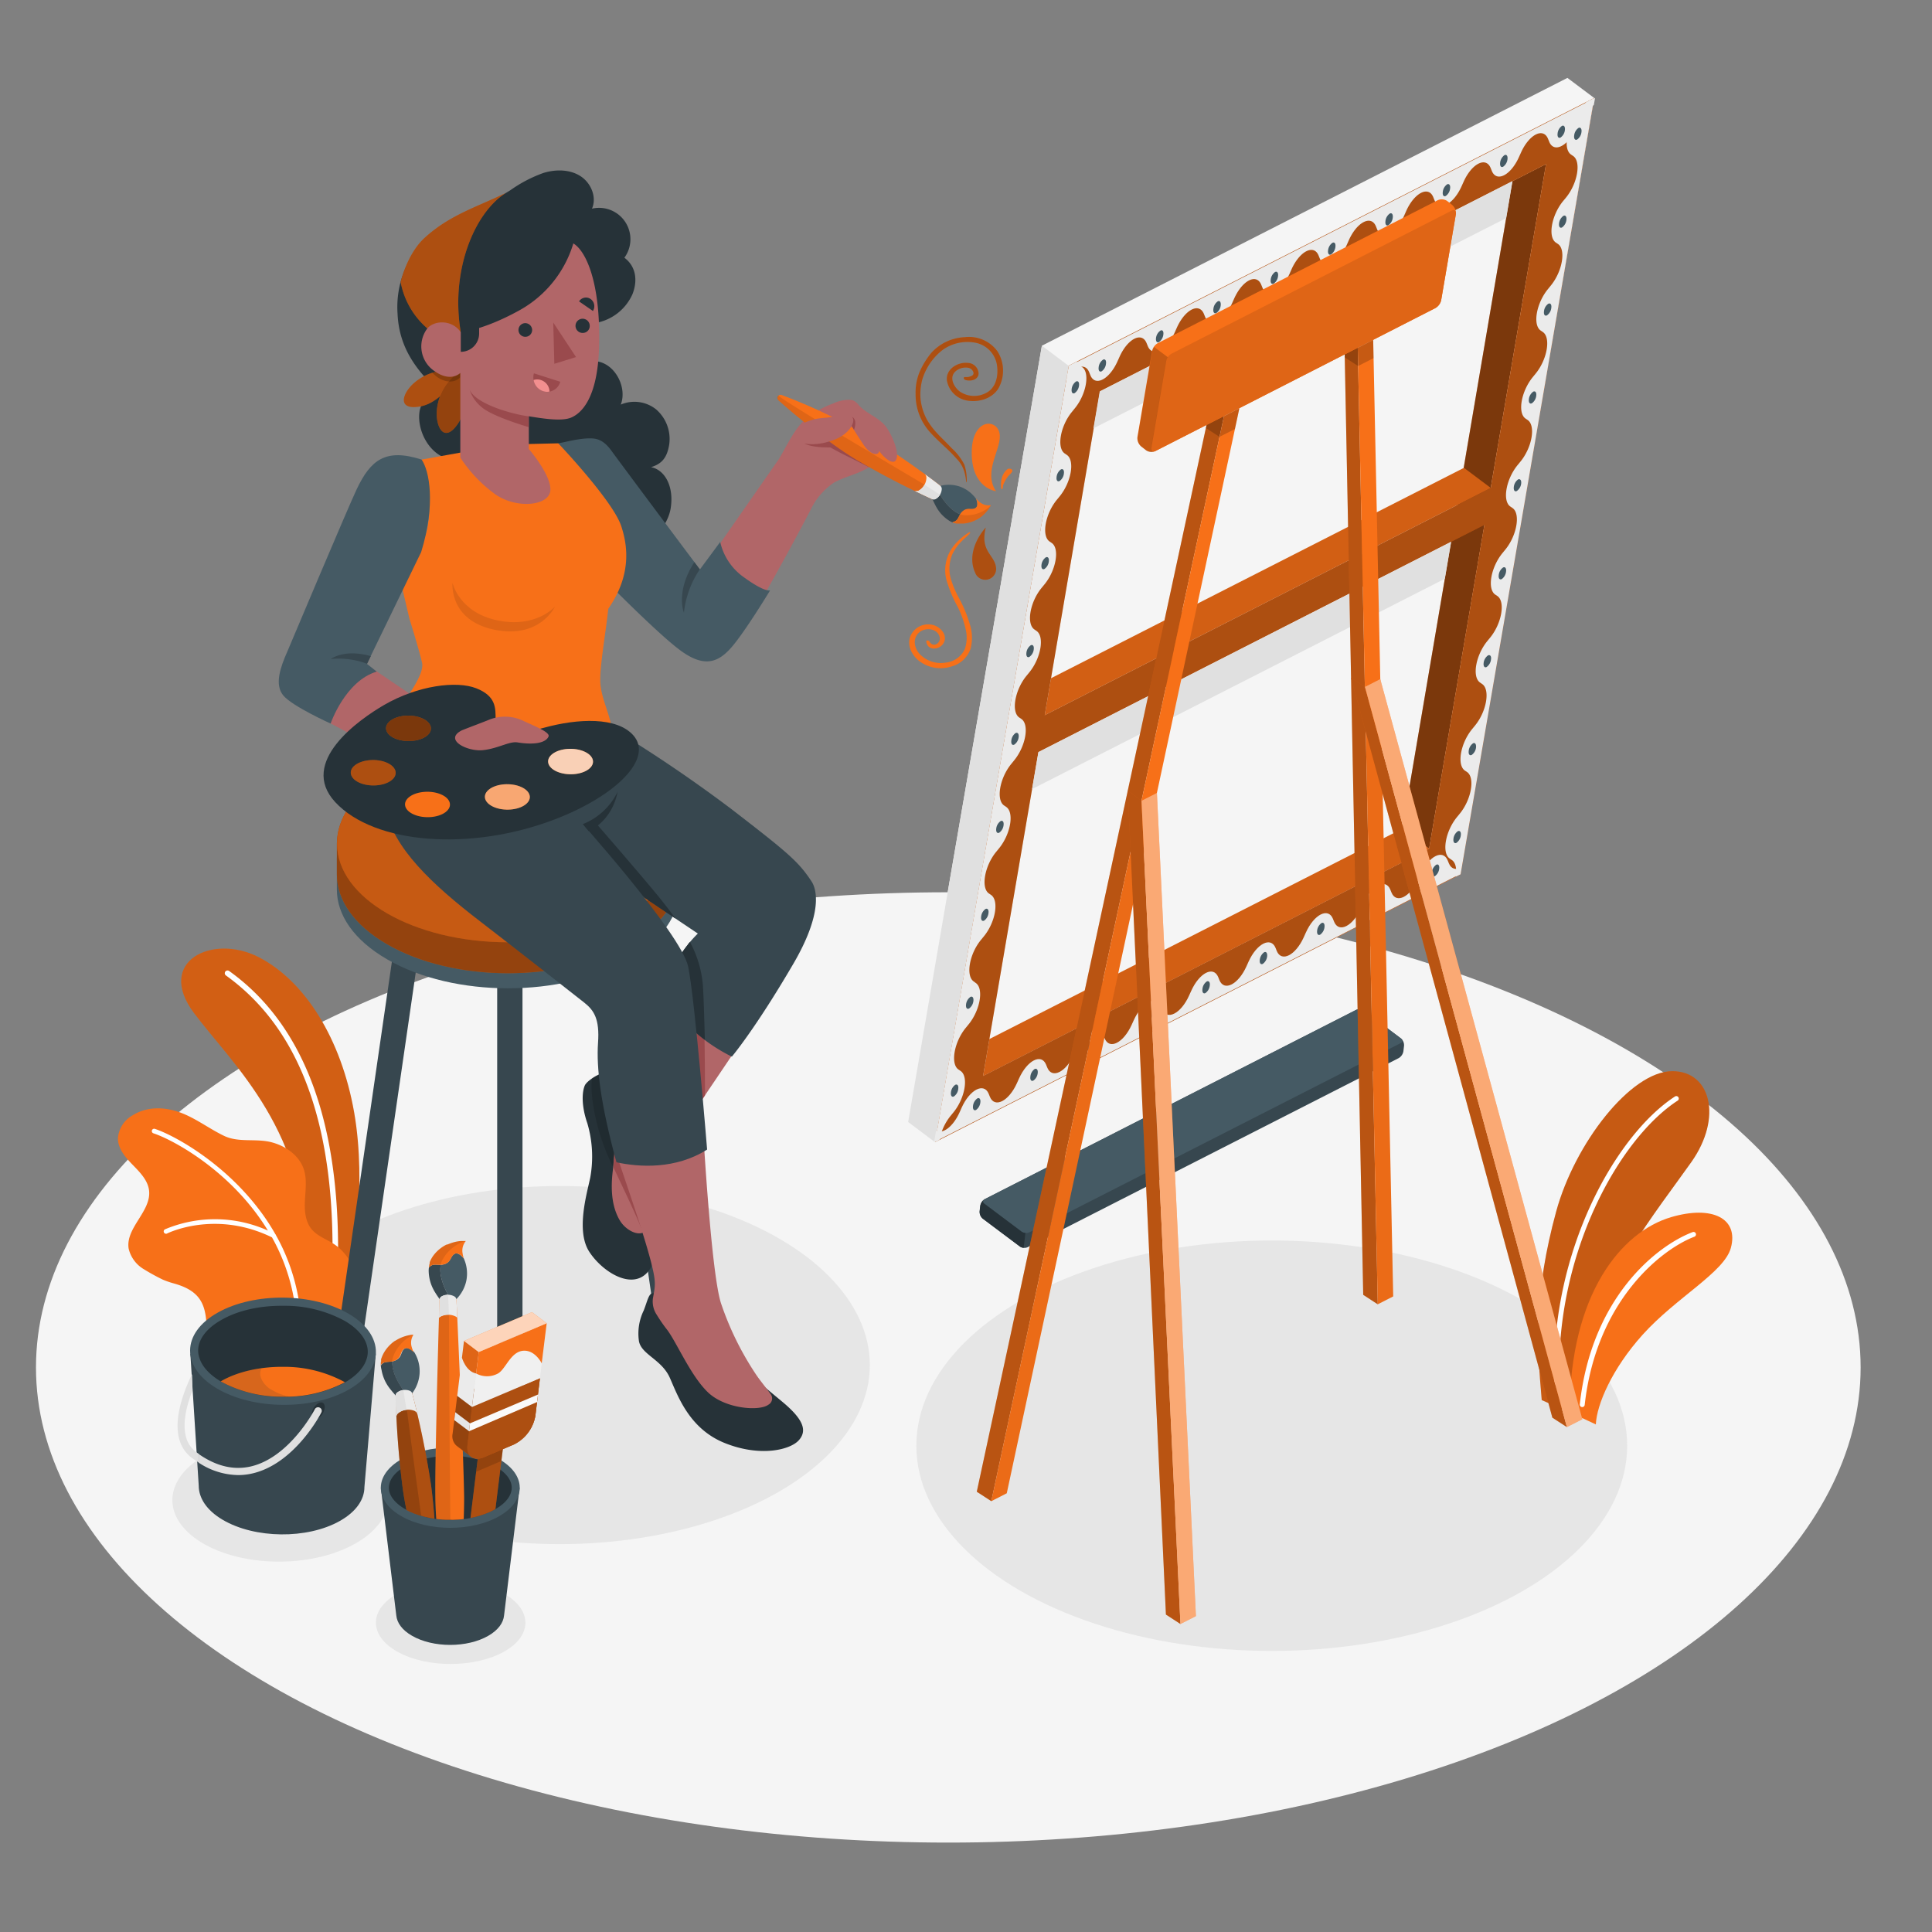 <svg xmlns="http://www.w3.org/2000/svg" xmlns:xlink="http://www.w3.org/1999/xlink" viewBox="0 0 500 500"><rect x="0" y="0" width="500" height="500" fill="#808080" stroke="none"/><defs><clipPath id="freepik--clip-path--inject-5"><path d="M116,393.32c-3.88.05-8.79-1.25-11.17-2.76-2.61-1.48-4.22-3.45-4.22-5.54,0-1.65-8.19-43.52-8.19-43.52l23.16-26.21,32,24.5s-4.45,29.78-5.55,40.4c-.2,2-9.58,4.58-9.58,4.83,0,3.36-3.38,5.16-5.77,6.31A24.81,24.81,0,0,1,116,393.32Z" style="fill:none"></path></clipPath></defs><g id="freepik--Floor--inject-5"><ellipse id="freepik--floor--inject-5" cx="245.42" cy="353.89" rx="236.11" ry="122.97" style="fill:#f5f5f5"></ellipse></g><g id="freepik--Shadows--inject-5"><ellipse id="freepik--Shadow--inject-5" cx="329.13" cy="374.15" rx="91.98" ry="53.11" style="fill:#e6e6e6"></ellipse><ellipse id="freepik--shadow--inject-5" cx="144.84" cy="353.28" rx="80.27" ry="46.34" style="fill:#e6e6e6"></ellipse><path id="freepik--shadow--inject-5" d="M130.31,412.38c7.55,4.18,7.55,11,0,15.14s-19.8,4.18-27.36,0-7.55-11,0-15.14S122.75,408.19,130.31,412.38Z" style="fill:#e6e6e6"></path><path id="freepik--shadow--inject-5" d="M92.15,376.42c11,6.18,11.08,16.39.24,22.8s-28.5,6.6-39.48.42-11.08-16.38-.24-22.79S81.18,370.24,92.15,376.42Z" style="fill:#e6e6e6"></path></g><g id="freepik--Plants--inject-5"><g id="freepik--plants--inject-5"><path d="M399,362.34c-1.28-14.41-2-27.74,3.74-48.81,4.84-17.68,19.3-36.24,30-36.31,10-.07,13.1,12,5,23.49s-26,33.79-26.07,48.84l-2.51,17.3Z" style="fill:#F77018"></path><path d="M399,362.34c-1.28-14.41-2-27.74,3.74-48.81,4.84-17.68,19.3-36.24,30-36.31,10-.07,13.1,12,5,23.49s-26,33.79-26.07,48.84l-2.51,17.3Z" style="opacity:0.2"></path><path d="M403.09,358.35a.64.64,0,0,0,.45-.62c-1-33.69,15.62-63.09,30.61-72.87a.64.64,0,1,0-.7-1.07c-15.23,9.94-32.2,39.82-31.19,74a.63.63,0,0,0,.66.62A.51.51,0,0,0,403.09,358.35Z" style="fill:#fff"></path><path d="M413,368.64c.22-5.11,4.18-14.39,12.07-23.17,8.73-9.71,21.17-16.19,22.88-22.53,2.06-7.62-4.81-11.08-15.48-7.94-12.82,3.78-26.15,19.8-26.26,50.46Z" style="fill:#F77018"></path><path d="M409.68,364.12a.65.65,0,0,0,.44-.54c3-27,19.87-40.28,28.39-43.52a.64.64,0,0,0,.37-.82.63.63,0,0,0-.83-.37c-9.42,3.58-26.17,17-29.2,44.57a.64.64,0,0,0,.56.71A.59.59,0,0,0,409.68,364.12Z" style="fill:#fff"></path></g><g id="freepik--plants--inject-5"><path d="M91.12,328.29S95,307,91.66,287.93s-12.73-34.07-24.72-40.22-26.74,1.08-16.75,14.44,30.22,31.18,28.85,65Z" style="fill:#F77018"></path><path d="M91.12,328.29S95,307,91.66,287.93s-12.73-34.07-24.72-40.22-26.74,1.08-16.75,14.44,30.22,31.18,28.85,65Z" style="opacity:0.15"></path><path d="M86.62,325.83l.14,0a.73.73,0,0,0,.73-.71c.39-41.46-12.64-62.7-28.19-73.83a.71.71,0,1,0-.83,1.16c15.33,11,28,31.79,27.58,72.66A.72.72,0,0,0,86.62,325.83Z" style="fill:#fff"></path><path d="M30.52,294.61c0,2.69,1.95,4.93,3.83,6.86s3.93,4,4.23,6.65c.6,5.38-6.12,9.63-5.29,15a8.41,8.41,0,0,0,3.92,5.34,54,54,0,0,0,4.95,2.72,22.56,22.56,0,0,0,2.54.89c2.52.69,5.13,1.71,6.77,3.87,2.57,3.41,1.73,8.18,2.35,12.41.74,5.06,3.39,8.25,9.89,11.27l24.71-9.89c6.54-7.19,6.52-22.49-2.28-27.95-1.87-1.16-4.06-1.94-5.47-3.63-1.71-2.05-1.9-4.95-1.75-7.61s.54-5.41-.3-7.94c-1.17-3.52-4.56-5.94-8.14-6.93-4.18-1.16-8.62.15-12.51-1.72s-7.4-4.63-11.48-6.09-8.61-1.51-12.26.84A7.41,7.41,0,0,0,30.52,294.61Z" style="fill:#F77018"></path><path d="M71.41,319.65a.63.63,0,0,0-.16-.27C61.94,303,45.69,294,40.08,292.15a.6.6,0,0,0-.37,1.15c5.31,1.75,20.41,10,29.62,25.17a33.35,33.35,0,0,0-26.64-.32.61.61,0,0,0,.19,1.14.57.57,0,0,0,.36-.06c.12-.06,12.42-6.19,27.15,1a50.56,50.56,0,0,1,5.94,31.86.6.6,0,0,0,.48.66h0a.6.6,0,0,0,.68-.52A51.67,51.67,0,0,0,71.41,319.65Z" style="fill:#fff"></path></g></g><g id="freepik--Easel--inject-5"><g id="freepik--Canvas--inject-5"><path d="M253.72,312.06l-.16,1.39a2.31,2.31,0,0,0,.77,1.91L264,322.6a2,2,0,0,0,2,.15l96-48.92a2.55,2.55,0,0,0,1.2-1.77l.16-1.38a2.32,2.32,0,0,0-.77-1.92l-9.64-7.24a2,2,0,0,0-2-.15l-96,48.92A2.55,2.55,0,0,0,253.72,312.06Z" style="fill:#37474f"></path><path d="M254.78,311.52l9.64,7.24a2.06,2.06,0,0,0,2,.15l96-48.92a.67.67,0,0,0,.15-1.23l-9.64-7.24a2,2,0,0,0-2-.15l-96,48.92A.67.67,0,0,0,254.78,311.52Z" style="fill:#455a64"></path><path d="M265.37,319.09l-.44,3.84a1.87,1.87,0,0,1-1-.33l-9.63-7.23a2.32,2.32,0,0,1-.78-1.92l.16-1.39a2.58,2.58,0,0,1,1-1.63.64.64,0,0,0,.07,1.09l9.64,7.24A2,2,0,0,0,265.37,319.09Z" style="fill:#263238"></path><path d="M405.65,20.16l-136,69.3L235,290.38l6.93,5.19,136-69.3L412.58,25.36Z" style="fill:#f5f5f5"></path><polygon points="400.11 42.45 391.42 46.88 362.92 214.47 369.85 219.66 400.11 42.45" style="fill:#F77018"></polygon><polygon points="400.11 42.45 391.42 46.88 362.92 214.47 369.85 219.66 400.11 42.45" style="opacity:0.5"></polygon><polygon points="256.05 268.91 362.92 214.47 369.85 219.66 254.42 278.48 256.05 268.91" style="fill:#F77018"></polygon><polygon points="256.05 268.91 362.92 214.47 369.85 219.66 254.42 278.48 256.05 268.91" style="opacity:0.15"></polygon><polygon points="272 175.53 378.87 121.08 385.8 126.28 270.37 185.09 272 175.53" style="fill:#F77018"></polygon><polygon points="272 175.53 378.87 121.08 385.8 126.28 270.37 185.09 272 175.53" style="opacity:0.15"></polygon><path d="M276.55,94.66,242,295.57l136-69.3L412.58,25.36Zm123.56-52.2L385.8,126.28,270.37,185.09l14.31-83.82Zm-145.69,236,14.32-83.83,115.42-58.81-14.31,83.82Z" style="fill:#F77018"></path><path d="M276.55,94.66,242,295.57l136-69.3L412.58,25.36Zm123.56-52.2L385.8,126.28,270.37,185.09l14.31-83.82Zm-145.69,236,14.32-83.83,115.42-58.81-14.31,83.82Z" style="opacity:0.3"></path><polygon points="269.63 89.46 276.55 94.66 241.96 295.57 235.03 290.38 269.63 89.46" style="fill:#e0e0e0"></polygon><path d="M276,97.9c2.1-3.16,4.86-4.09,5.88-1.56l.31.77c1.21,3,4.88,1.14,7-3.56l.54-1.2c2.11-4.7,5.77-6.57,7-3.56l.31.76c1.21,3,4.88,1.14,7-3.56l.53-1.19c2.11-4.7,5.77-6.57,7-3.56l.31.76c1.21,3,4.88,1.14,7-3.56l.53-1.19c2.11-4.7,5.78-6.57,7-3.56l.31.76c1.21,3,4.88,1.14,7-3.56l.53-1.2c2.11-4.7,5.78-6.56,7-3.56l.31.77c1.21,3,4.88,1.14,7-3.56l.53-1.2c2.11-4.7,5.78-6.56,7-3.56l.31.77c1.22,3,4.88,1.14,7-3.56l.53-1.2c2.11-4.7,5.78-6.57,7-3.56l.31.77c1.22,3,4.88,1.14,7-3.56l.54-1.2c2.1-4.7,5.77-6.57,7-3.56l.31.76c1.22,3,4.88,1.15,7-3.56l.54-1.19c2.11-4.7,5.77-6.57,7-3.56l.31.76c1.22,3,4.88,1.14,7-3.56l.54-1.19a9.37,9.37,0,0,1,4-4.75l.32-1.83-136,69.3Z" style="fill:#ebebeb"></path><path d="M378,226.27l9.89-57.42L412.58,25.36l-2.08,1.06a12.89,12.89,0,0,1-1.29,1.92l-.76.94c-3,3.66-4,9.29-1.85,10.73l.54.37c2.11,1.44,1.14,7.07-1.85,10.74l-.77.93c-3,3.67-4,9.3-1.85,10.74l.54.36c2.11,1.45,1.14,7.08-1.85,10.74l-.76.94c-3,3.66-4,9.29-1.85,10.73l.54.37c2.11,1.44,1.14,7.07-1.85,10.74l-.76.93c-3,3.67-4,9.3-1.85,10.74l.53.36c2.12,1.45,1.15,7.07-1.85,10.74l-.76.93c-3,3.67-4,9.3-1.85,10.74l.54.37c2.11,1.44,1.14,7.07-1.85,10.74l-.76.93c-3,3.67-4,9.29-1.85,10.74l.54.36c2.11,1.44,1.14,7.07-1.85,10.74l-.76.93c-3,3.67-4,9.3-1.85,10.74l.53.37c2.11,1.44,1.15,7.07-1.85,10.74l-.76.93c-3,3.66-4,9.29-1.85,10.74l.54.36c2.11,1.44,1.14,7.07-1.85,10.74l-.76.93c-3,3.67-4,9.3-1.85,10.74l.54.37c1,.69,1.31,2.36,1,4.3Z" style="fill:#ebebeb"></path><path d="M243.15,295a14,14,0,0,1,2.83-6.18l.76-.93c3-3.67,4-9.29,1.85-10.74l-.54-.36c-2.11-1.44-1.14-7.07,1.85-10.74l.76-.93c3-3.67,4-9.3,1.85-10.74L252,254c-2.11-1.44-1.14-7.07,1.85-10.73l.77-.94c3-3.66,4-9.29,1.84-10.74l-.53-.36c-2.11-1.44-1.14-7.07,1.85-10.74l.76-.93c3-3.67,4-9.3,1.85-10.74l-.54-.37c-2.11-1.44-1.14-7.07,1.85-10.73l.76-.94c3-3.66,4-9.29,1.85-10.73l-.54-.37c-2.11-1.44-1.14-7.07,1.85-10.74l.76-.93c3-3.67,4-9.3,1.85-10.74l-.53-.37c-2.12-1.44-1.15-7.07,1.84-10.73l.77-.94c3-3.66,4-9.29,1.85-10.73l-.54-.37c-2.11-1.44-1.14-7.07,1.85-10.74l.76-.93c3-3.67,4-9.3,1.85-10.74l-.54-.37c-2.11-1.44-1.14-7.07,1.85-10.73l.76-.94c3-3.66,4-9.29,1.85-10.73l-.54-.37a2.33,2.33,0,0,1-.76-1l-2.11,1.08L242,295.57Z" style="fill:#ebebeb"></path><path d="M378.28,224.44c-1.39.78-2.68.54-3.31-1l-.31-.76c-1.22-3-4.88-1.14-7,3.56l-.54,1.2c-2.1,4.7-5.77,6.56-7,3.56l-.31-.77c-1.22-3-4.88-1.14-7,3.56l-.54,1.2c-2.11,4.7-5.77,6.56-7,3.56l-.31-.77c-1.22-3-4.88-1.14-7,3.56l-.54,1.2c-2.11,4.7-5.77,6.57-7,3.56l-.3-.77c-1.22-3-4.88-1.14-7,3.56l-.54,1.2c-2.11,4.7-5.77,6.57-7,3.56l-.3-.76c-1.22-3-4.88-1.15-7,3.56l-.54,1.19c-2.11,4.7-5.77,6.57-7,3.56l-.31-.76c-1.21-3-4.87-1.14-7,3.56l-.54,1.19c-2.11,4.7-5.77,6.57-7,3.56l-.31-.76c-1.21-3-4.87-1.14-7,3.56l-.54,1.19c-2.11,4.71-5.77,6.57-7,3.56l-.31-.76c-1.21-3-4.88-1.14-7,3.56l-.54,1.2c-2.11,4.7-5.77,6.56-7,3.56l-.31-.77c-1.21-3-4.88-1.14-7,3.56l-.53,1.2c-1.72,3.83-4.48,5.78-6.09,4.73l-.52,3,136-69.3.28-1.64Z" style="fill:#ebebeb"></path><path d="M372.47,224.76a2.74,2.74,0,0,1-1.13,2c-.52.27-.87-.17-.78-1a2.74,2.74,0,0,1,1.12-1.95C372.21,223.51,372.56,224,372.47,224.76Z" style="fill:#455a64"></path><path d="M357.62,232.32a2.7,2.7,0,0,1-1.12,2c-.53.27-.88-.17-.78-1a2.73,2.73,0,0,1,1.12-2C357.37,231.07,357.72,231.51,357.62,232.32Z" style="fill:#455a64"></path><path d="M342.78,239.89a2.74,2.74,0,0,1-1.12,2c-.53.27-.88-.17-.79-1a2.74,2.74,0,0,1,1.13-2C342.52,238.63,342.87,239.07,342.78,239.89Z" style="fill:#455a64"></path><path d="M327.94,247.45a2.76,2.76,0,0,1-1.13,2c-.52.26-.87-.18-.78-1a2.79,2.79,0,0,1,1.12-2C327.68,246.19,328,246.64,327.94,247.45Z" style="fill:#455a64"></path><path d="M313.09,255a2.72,2.72,0,0,1-1.12,2c-.53.27-.88-.18-.78-1a2.72,2.72,0,0,1,1.12-2C312.84,253.76,313.19,254.2,313.09,255Z" style="fill:#455a64"></path><path d="M298.25,262.57a2.76,2.76,0,0,1-1.12,2c-.53.27-.88-.17-.79-1a2.72,2.72,0,0,1,1.13-2C298,261.32,298.34,261.76,298.25,262.57Z" style="fill:#455a64"></path><path d="M283.41,270.14a2.74,2.74,0,0,1-1.13,1.95c-.52.27-.87-.17-.78-1a2.76,2.76,0,0,1,1.12-2C283.15,268.88,283.5,269.32,283.41,270.14Z" style="fill:#455a64"></path><path d="M268.56,277.7a2.71,2.71,0,0,1-1.12,1.95c-.53.27-.88-.17-.78-1a2.7,2.7,0,0,1,1.12-2C268.31,276.44,268.66,276.88,268.56,277.7Z" style="fill:#455a64"></path><path d="M253.72,285.26a2.79,2.79,0,0,1-1.12,2c-.53.26-.88-.18-.79-1a2.76,2.76,0,0,1,1.13-2C253.46,284,253.81,284.45,253.72,285.26Z" style="fill:#455a64"></path><path d="M405,33.59a2.75,2.75,0,0,1-1.12,2c-.53.26-.88-.18-.78-1a2.72,2.72,0,0,1,1.12-2C404.73,32.33,405.08,32.78,405,33.59Z" style="fill:#455a64"></path><path d="M390.14,41.15a2.76,2.76,0,0,1-1.13,2c-.52.27-.87-.18-.78-1a2.76,2.76,0,0,1,1.13-2C389.88,39.9,390.23,40.34,390.14,41.15Z" style="fill:#455a64"></path><path d="M375.29,48.71a2.7,2.7,0,0,1-1.12,2c-.53.27-.88-.17-.78-1a2.71,2.71,0,0,1,1.12-2C375,47.46,375.39,47.9,375.29,48.71Z" style="fill:#455a64"></path><path d="M360.45,56.27a2.73,2.73,0,0,1-1.12,2c-.53.27-.88-.17-.78-1a2.7,2.7,0,0,1,1.12-2C360.19,55,360.54,55.46,360.45,56.27Z" style="fill:#455a64"></path><path d="M345.61,63.84a2.72,2.72,0,0,1-1.13,2c-.52.27-.87-.17-.78-1a2.74,2.74,0,0,1,1.13-2C345.35,62.58,345.7,63,345.61,63.84Z" style="fill:#455a64"></path><path d="M330.76,71.4a2.72,2.72,0,0,1-1.12,2c-.53.26-.88-.18-.78-1a2.75,2.75,0,0,1,1.12-2C330.51,70.14,330.86,70.59,330.76,71.4Z" style="fill:#455a64"></path><path d="M315.92,79a2.75,2.75,0,0,1-1.12,2c-.53.27-.88-.18-.78-1a2.72,2.72,0,0,1,1.12-2C315.66,77.71,316,78.15,315.92,79Z" style="fill:#455a64"></path><path d="M301.08,86.52a2.74,2.74,0,0,1-1.13,2c-.52.27-.87-.17-.78-1a2.72,2.72,0,0,1,1.13-1.95C300.82,85.27,301.17,85.71,301.08,86.52Z" style="fill:#455a64"></path><path d="M286.23,94.09a2.7,2.7,0,0,1-1.12,2c-.53.27-.88-.17-.78-1a2.73,2.73,0,0,1,1.12-2C286,92.83,286.33,93.27,286.23,94.09Z" style="fill:#455a64"></path><path d="M279.25,99.74a2.76,2.76,0,0,1-1.13,2c-.52.26-.87-.18-.78-1a2.76,2.76,0,0,1,1.13-2C279,98.48,279.34,98.92,279.25,99.74Z" style="fill:#455a64"></path><path d="M275.34,122.49a2.72,2.72,0,0,1-1.12,2c-.53.27-.88-.18-.78-1a2.75,2.75,0,0,1,1.12-2C275.09,121.23,275.44,121.68,275.34,122.49Z" style="fill:#455a64"></path><path d="M271.44,145.24a2.75,2.75,0,0,1-1.12,2c-.53.27-.88-.17-.79-1a2.76,2.76,0,0,1,1.13-2C271.18,144,271.53,144.43,271.44,145.24Z" style="fill:#455a64"></path><path d="M267.54,168a2.74,2.74,0,0,1-1.13,2c-.52.27-.87-.17-.78-1a2.74,2.74,0,0,1,1.12-2C267.28,166.74,267.63,167.18,267.54,168Z" style="fill:#455a64"></path><path d="M263.63,190.75a2.71,2.71,0,0,1-1.12,1.95c-.53.27-.88-.17-.78-1a2.7,2.7,0,0,1,1.12-2C263.38,189.49,263.73,189.93,263.63,190.75Z" style="fill:#455a64"></path><path d="M259.73,213.5a2.76,2.76,0,0,1-1.13,2c-.52.26-.87-.18-.78-1a2.76,2.76,0,0,1,1.13-2C259.47,212.24,259.82,212.68,259.73,213.5Z" style="fill:#455a64"></path><path d="M255.82,236.25a2.72,2.72,0,0,1-1.12,2c-.53.27-.88-.18-.78-1a2.75,2.75,0,0,1,1.12-2C255.57,235,255.92,235.44,255.82,236.25Z" style="fill:#455a64"></path><path d="M251.92,259a2.79,2.79,0,0,1-1.12,2c-.53.27-.88-.17-.79-1a2.76,2.76,0,0,1,1.13-2C251.66,257.75,252,258.19,251.92,259Z" style="fill:#455a64"></path><path d="M248,281.75a2.7,2.7,0,0,1-1.12,2c-.52.27-.87-.17-.78-1a2.71,2.71,0,0,1,1.12-2C247.76,280.5,248.11,280.94,248,281.75Z" style="fill:#455a64"></path><path d="M409.29,34.11a2.75,2.75,0,0,1-1.12,2c-.53.26-.88-.18-.78-1a2.72,2.72,0,0,1,1.12-2C409,32.85,409.39,33.3,409.29,34.11Z" style="fill:#455a64"></path><path d="M405.39,56.86a2.76,2.76,0,0,1-1.13,2c-.52.27-.87-.18-.78-1a2.76,2.76,0,0,1,1.13-2C405.13,55.61,405.48,56.05,405.39,56.86Z" style="fill:#455a64"></path><path d="M401.48,79.61a2.7,2.7,0,0,1-1.12,2c-.53.27-.88-.17-.78-1a2.71,2.71,0,0,1,1.12-2C401.23,78.36,401.58,78.8,401.48,79.61Z" style="fill:#455a64"></path><path d="M397.58,102.36a2.73,2.73,0,0,1-1.12,2c-.53.27-.88-.17-.79-1a2.74,2.74,0,0,1,1.13-2C397.32,101.11,397.67,101.55,397.58,102.36Z" style="fill:#455a64"></path><path d="M393.68,125.12a2.72,2.72,0,0,1-1.13,1.95c-.52.27-.87-.17-.78-1a2.76,2.76,0,0,1,1.12-2C393.42,123.86,393.77,124.3,393.68,125.12Z" style="fill:#455a64"></path><path d="M389.77,147.87a2.75,2.75,0,0,1-1.12,2c-.53.26-.88-.18-.78-1a2.72,2.72,0,0,1,1.12-2C389.52,146.61,389.87,147.06,389.77,147.87Z" style="fill:#455a64"></path><path d="M385.87,170.62a2.76,2.76,0,0,1-1.13,2c-.52.27-.87-.18-.78-1a2.76,2.76,0,0,1,1.13-2C385.61,169.37,386,169.81,385.87,170.62Z" style="fill:#455a64"></path><path d="M382,193.37a2.7,2.7,0,0,1-1.12,2c-.53.27-.88-.17-.78-1a2.71,2.71,0,0,1,1.12-2C381.71,192.12,382.06,192.56,382,193.37Z" style="fill:#455a64"></path><path d="M378.06,216.12a2.76,2.76,0,0,1-1.12,2c-.53.27-.88-.17-.79-1a2.74,2.74,0,0,1,1.13-2C377.8,214.87,378.15,215.31,378.06,216.12Z" style="fill:#455a64"></path><polygon points="375.55 140.23 268.74 194.65 267.1 204.21 373.92 149.78 375.55 140.23" style="fill:#e0e0e0"></polygon><polygon points="391.42 46.88 284.61 101.31 282.98 110.86 389.8 56.44 391.42 46.88" style="fill:#e0e0e0"></polygon><polygon points="313.3 105.1 252.79 386.06 256.55 388.5 316.76 107.7 313.3 105.1" style="fill:#F77018"></polygon><polygon points="313.3 105.1 252.79 386.06 256.55 388.5 316.76 107.7 313.3 105.1" style="opacity:0.25"></polygon><polygon points="315.61 113.05 312.07 110.78 312.24 110 316.76 107.7 315.61 113.05" style="opacity:0.2"></polygon><polygon points="256.55 388.5 260.55 386.46 320.75 105.66 316.76 107.7 256.55 388.5" style="fill:#F77018"></polygon><polygon points="256.55 388.5 260.55 386.46 299.41 205.21 295.42 207.24 256.55 388.5" style="opacity:0.05"></polygon><polygon points="347.92 87.4 352.8 335.1 356.56 337.55 351.39 90 347.92 87.4" style="fill:#F77018"></polygon><polygon points="347.92 87.4 352.8 335.1 356.56 337.55 351.39 90 347.92 87.4" style="opacity:0.25"></polygon><polygon points="351.48 94.72 348.02 92.5 348.01 91.72 351.39 90 351.48 94.72" style="opacity:0.2"></polygon><polygon points="356.56 337.55 360.56 335.51 355.38 87.96 351.39 90 356.56 337.55" style="fill:#F77018"></polygon><polygon points="356.56 337.55 360.56 335.51 357.21 175.75 353.25 177.77 356.56 337.55" style="opacity:0.05"></polygon><polygon points="291.87 204.58 301.74 417.85 305.5 420.29 295.42 207.24 291.87 204.58" style="fill:#F77018"></polygon><polygon points="291.87 204.58 301.74 417.85 305.5 420.29 295.42 207.24 291.87 204.58" style="opacity:0.25"></polygon><polygon points="305.5 420.29 309.5 418.25 299.41 205.21 295.42 207.24 305.5 420.29" style="fill:#F77018"></polygon><polygon points="305.5 420.29 309.5 418.25 299.41 205.21 295.42 207.24 305.5 420.29" style="fill:#fff;opacity:0.4"></polygon><polygon points="349.65 175.43 401.75 366.89 405.51 369.33 353.25 177.77 349.65 175.43" style="fill:#F77018"></polygon><polygon points="349.65 175.43 401.75 366.89 405.51 369.33 353.25 177.77 349.65 175.43" style="opacity:0.25"></polygon><polygon points="405.51 369.33 409.51 367.3 357.21 175.75 353.25 177.77 405.51 369.33" style="fill:#F77018"></polygon><polygon points="405.51 369.33 409.51 367.3 357.21 175.75 353.25 177.77 405.51 369.33" style="fill:#fff;opacity:0.4"></polygon><path d="M296.63,116.55l-1.28-1a2.85,2.85,0,0,1-1-2.37l3.78-22.18a3.09,3.09,0,0,1,1.48-2.18l72.46-37a2.55,2.55,0,0,1,2.44.18l1.27,1a2.85,2.85,0,0,1,1,2.37L373,77.53a3.16,3.16,0,0,1-1.49,2.18l-72.46,37A2.53,2.53,0,0,1,296.63,116.55Z" style="fill:#F77018"></path><path d="M297.93,115.89l3.78-22.18a3.09,3.09,0,0,1,1.49-2.18l72.46-37c.72-.37,1.22,0,1.13.85L373,77.53a3.16,3.16,0,0,1-1.49,2.18l-72.46,37C298.34,117.1,297.84,116.72,297.93,115.89Z" style="fill:#F77018"></path><path d="M297.93,115.89l3.78-22.18a3.09,3.09,0,0,1,1.49-2.18l72.46-37c.72-.37,1.22,0,1.13.85L373,77.53a3.16,3.16,0,0,1-1.49,2.18l-72.46,37C298.34,117.1,297.84,116.72,297.93,115.89Z" style="opacity:0.1"></path><polygon points="355.38 87.96 351.39 90 351.48 94.72 355.48 92.68 355.38 87.96" style="opacity:0.2"></polygon><polygon points="315.61 113.05 319.6 111.02 320.75 105.66 316.76 107.7 315.61 113.05" style="opacity:0.2"></polygon><path d="M302.22,92.44l-3.54-2.65a2.93,2.93,0,0,0-.5,1.26l-3.78,22.18a2.81,2.81,0,0,0,1,2.36l1.28,1a2.52,2.52,0,0,0,2.15.3c-.57.14-.93-.24-.85-1l3.78-22.18A3,3,0,0,1,302.22,92.44Z" style="opacity:0.2"></path></g></g><g id="freepik--Chair--inject-5"><g id="freepik--chair--inject-5"><path d="M128.67,246.58V369.72a2,2,0,0,0,1.13,1.85,4.59,4.59,0,0,0,4.28,0,2.07,2.07,0,0,0,1.14-1.85V246.58Z" style="fill:#37474f"></path><path d="M103.26,236.2,86.68,350.52h0a2,2,0,0,0,1.12,2,4.59,4.59,0,0,0,4.28,0,2.15,2.15,0,0,0,1.13-1.72L109.84,236.2Z" style="fill:#37474f"></path><path d="M177.38,350.53l-16.47-113.6-.11-.73h-6.58l16.63,114.62a2.21,2.21,0,0,0,1.13,1.69,4.59,4.59,0,0,0,4.28,0A2,2,0,0,0,177.38,350.53Z" style="fill:#37474f"></path><path d="M100.18,204.15c17.28-10,45.3-10,62.58,0,8.64,5,13,11.52,13,18.06v8c0,6.54-4.31,13.08-13,18.06-17.28,10-45.3,10-62.58,0-8.64-5-13-11.52-13-18.06v-8C87.23,215.67,91.54,209.13,100.18,204.15Z" style="fill:#455a64"></path><path d="M100.18,200.25c17.28-10,45.3-10,62.58,0,8.64,5,13,11.52,13,18.06v8c0,6.54-4.31,13.08-13,18.06-17.28,10-45.3,10-62.58,0-8.64-5-13-11.52-13-18.06v-8C87.23,211.77,91.54,205.23,100.18,200.25Z" style="fill:#F77018"></path><g style="opacity:0.4"><path d="M100.18,200.25c17.28-10,45.3-10,62.58,0,8.64,5,13,11.52,13,18.06v8c0,6.54-4.31,13.08-13,18.06-17.28,10-45.3,10-62.58,0-8.64-5-13-11.52-13-18.06v-8C87.23,211.77,91.54,205.23,100.18,200.25Z"></path></g><ellipse cx="131.47" cy="218.31" rx="44.25" ry="25.55" style="fill:#F77018"></ellipse><g style="opacity:0.2"><ellipse cx="131.47" cy="218.31" rx="44.25" ry="25.55"></ellipse></g></g></g><g id="freepik--Character--inject-5"><g id="freepik--character--inject-5"><path d="M161.66,277.28c-5-1.22-9.75,2.36-10.3,3.61-.75,1.69-.94,5.25.65,9.84a30.48,30.48,0,0,1,.75,14c-.8,3.95-3.78,13.72-.29,19.17s12,10.77,15.91,4.25c1.28-2.13,0-10.13-.3-15.91-.64-11.51-.87-22.9-.87-22.9Z" style="fill:#263238"></path><path d="M153.25,279.07c-.63,3.71.66,12.86,4.82,21.71,4.08,8.68,10,20,10.72,26,.42-2.66-.17-7.67-.54-12.12,0-.09,0-.19,0-.29l-.06-.77c0-.11,0-.23,0-.35,0-.33-.05-.65-.07-1v-.06c-.2-3.6-.36-7.18-.49-10.41-.1-2.59-.18-4.94-.24-6.89,0-1,0-1.86-.07-2.61,0-.37,0-.72,0-1,0-1.25,0-2,0-2l-5.55-12.05c-.34-.08-.65-.13-1-.18A11.21,11.21,0,0,0,153.25,279.07Z" style="opacity:0.15"></path><path d="M159.1,286.14a110.58,110.58,0,0,1-.5,16.73c-.75,6.06.1,10.18,1.9,13.12,2,3.23,7.59,5.52,7.58-.8,0-4.4-.87-25.86-.87-25.86Z" style="fill:#b16668"></path><path d="M166.44,319c1-.44,1.64-1.58,1.64-3.78,0-1-.05-2.86-.12-5.15-.14-2.85-.27-5.65-.37-8.22s-.18-4.94-.24-6.89c0-1,0-1.86-.07-2.61,0-.37,0-.72,0-1,0-1.22,0-1.93,0-2h0l-8.11-3.19a112.38,112.38,0,0,1-.41,15.94C161.25,307.48,164.33,313.69,166.44,319Z" style="fill:#9a4a4d"></path><polygon points="190.98 270.83 176.6 292.14 163.84 276.25 175.23 250.63 190.98 270.83" style="fill:#b16668"></polygon><path d="M174.42,252.45l5.92,34.14,2.11-3.12c0-7.84-.12-17.64-.34-24l-6.88-8.83Z" style="fill:#9a4a4d"></path><path d="M189.09,209.24a369.67,369.67,0,0,0-30.78-20.83l-18.95,19.84,16.24,16.56,25,16.79a34.14,34.14,0,0,0-7,10,54.65,54.65,0,0,0-2.2,5.49,44.09,44.09,0,0,0,18,16.37s6-7.07,15.85-23.92c7.84-13.37,6.06-19.44,4.81-21.38C206.65,223,204.24,220.92,189.09,209.24Z" style="fill:#37474f"></path><path d="M181.89,254.77a28.51,28.51,0,0,0-3.34-11h0l-.48.58,0,.07-.47.6-.08.12c-.16.2-.31.41-.47.63l-.09.13-.48.69-.09.13-.5.76-.07.12c-.17.27-.35.55-.52.84a.56.56,0,0,0-.05.08l-.54.94v0c-.19.34-.38.69-.56,1.06l2.27,13.07a43.14,43.14,0,0,0,6,5.52C182.24,263.05,182.1,257.54,181.89,254.77Z" style="fill:#263238"></path><path d="M174.81,237.72c-1.3-1.82-2.67-3.57-4-5.24-5.17-6.33-16.54-19.4-16.54-19.4l-3.35.2,9.67,14.86Z" style="fill:#263238"></path><path d="M169.14,334.69c-1.22-.21-1.53,1.88-2.55,4.47a13.65,13.65,0,0,0-1.23,7.94c.65,3.48,5.9,4.73,8,9.49s5.05,13.18,14.19,16.86,16.92,1.81,19.18-.71,1.15-5.47-4.31-10c-5.8-4.81-7.43-6.22-7.43-6.22Z" style="fill:#263238"></path><path d="M181.66,287.36s2.21,41.56,4.94,49.94a77.81,77.81,0,0,0,9.18,18.6c.87,1.3,2.91,3.79,3.62,4.84a1.85,1.85,0,0,1-.56,2.81c-2.33,1.73-11.2,1.07-15.67-3.26s-8-12.8-10.52-16.15c-1-1.26-1.86-2.54-2.69-3.88a6.2,6.2,0,0,1-1-4.13c.43-2.53.7-3.47.35-5.74-1.22-7.93-10.39-32.63-11-35.77Z" style="fill:#b16668"></path><path d="M103,186.58c-3.11,9.33-5.18,12.49-3.22,22.66s12,19.62,24.43,29.17c10.28,7.9,24.1,18.81,27,21.07,2.53,2,4,4.24,3.56,10.41-.43,6.4.58,15.47,4.77,30.91,5.93,1.29,15.32,1.87,23.46-3.3,0,0-3.13-38.64-4.89-47.28s-29.47-39.42-29.47-39.42,6-13.16,9.72-22.39Z" style="fill:#37474f"></path><path d="M159.84,204.91a16.92,16.92,0,0,1-9,8.37l1.51,1.83S158.28,212.76,159.84,204.91Z" style="fill:#263238"></path><path d="M168.49,120.9c2.84-.87,4.15-2.49,4.7-5.84a10.14,10.14,0,0,0-3.41-9.13,9,9,0,0,0-9.13-1.22c1.87-4.76-2-11.65-7.5-11.23-5,.39-8.2.41-11.26.55,2.84-5.17,6.15-9.5,11.92-10.4a12.87,12.87,0,0,0,9.89-7.54c1.36-3.49.91-7.15-2.11-9.39A8.12,8.12,0,0,0,153.2,54c1.33-3-.28-6.74-3.06-8.47s-6.37-1.73-9.5-.77a35.21,35.21,0,0,0-8.53,4.45l-.15.09c-6.87,4.42-14.71,5.78-20.87,11.54a25.12,25.12,0,0,0-8.2,20.38c.38,8.72,4.84,14.27,9.3,18.75a13.75,13.75,0,0,0-3.54,6.12c-1,4.8,2.26,12,8.39,12.91-1.65,7.38-1.84,14.94,4.78,18.61a18.16,18.16,0,0,0,21-2.87,23.63,23.63,0,0,0,10.28,6.74c4,1.21,8.92,2,12.62.13s7.15-5.89,7.84-10C174.48,126,172.14,121.61,168.49,120.9Z" style="fill:#263238"></path><path d="M118.84,96.17c0,.45-4.22,7.91-10,9s-5-2.82-2.11-5.67A13.38,13.38,0,0,1,118.84,96.17Z" style="fill:#F77018"></path><path d="M118.84,96.17c0,.45-4.22,7.91-10,9s-5-2.82-2.11-5.67A13.38,13.38,0,0,1,118.84,96.17Z" style="opacity:0.3"></path><path d="M119.06,96.1c.3.33,2.79,8.52-.49,13.45s-5.5,1.66-5.55-2.4A13.4,13.4,0,0,1,119.06,96.1Z" style="fill:#F77018"></path><path d="M119.06,96.1c.3.33,2.79,8.52-.49,13.45s-5.5,1.66-5.55-2.4A13.4,13.4,0,0,1,119.06,96.1Z" style="opacity:0.4"></path><path d="M119.1,97.65V96.51l-.15-.34-.14.1a.93.93,0,0,0,0-.1,12.55,12.55,0,0,0-6.92.26C114,98.85,117.34,99.54,119.1,97.65Z" style="opacity:0.2"></path><path d="M131,49.88c-8.4,5.24-14.47,20.53-11.74,36.13s-8.64-1-8.64-1a20.85,20.85,0,0,1-6.93-12s1.61-7.26,6.19-11.45C116.43,55.57,123.53,53.54,131,49.88Z" style="fill:#F77018"></path><path d="M131,49.88c-8.4,5.24-14.47,20.53-11.74,36.13s-8.64-1-8.64-1a20.85,20.85,0,0,1-6.93-12s1.61-7.26,6.19-11.45C116.43,55.57,123.53,53.54,131,49.88Z" style="opacity:0.3"></path><path d="M216.4,105.65a12.65,12.65,0,0,0-5.85,1c-4.32,3-6.25,7.51-8.91,12.06L181.24,148s-19.86-23.53-24.13-28-6.12-4.57-12.63-5v.87l4.28,26s14.73,15.45,25.54,24.75C183,174.14,187,170,192,163.38c2.91-3.81,12.94-22.1,17.77-31.41a17.51,17.51,0,0,1,6.08-7.08c3.7-2,7.13-2.17,11.19-5.46C233.91,113.88,222.55,106.45,216.4,105.65Z" style="fill:#b16668"></path><path d="M215.65,113.9l10.26,6.38a4,4,0,0,0-1,.62L219.09,118c-1.9-.93-4.22-2.21-4.22-2.21s-4.55.15-6.64-1S215.65,113.9,215.65,113.9Z" style="fill:#9a4a4d"></path><path d="M151.67,145.16l-7.19-30.43c1.83-.3,5.36-1.32,8.33-1.28,1.61,0,3.38.41,5.33,3.07,2.17,3,20.76,27.91,23,30.84l5.25-7.1a15.3,15.3,0,0,0,6.22,9.2c5.42,3.93,6.7,3.32,6.7,3.32s-5.7,9.42-9.34,13.95-7.25,6.31-13.52,1.86C169.85,163.94,151.67,145.16,151.67,145.16Z" style="fill:#455a64"></path><path d="M181.1,147.36A24.74,24.74,0,0,0,177,158.57s-2.25-5.43,2.7-13.09Z" style="fill:#37474f"></path><g id="freepik--Brush--inject-5"><path d="M243.39,125.75h0A209.53,209.53,0,0,0,224.92,113a149,149,0,0,0-22.66-10.79h0a.84.84,0,0,0-.73.13.81.81,0,0,0-.17,1.15.44.44,0,0,0,.13.14h0s10.74,9.66,20,15.27a209.41,209.41,0,0,0,19.85,10.32h0a1,1,0,0,0,.92-.12,3.14,3.14,0,0,0,1.47-2.44A1.06,1.06,0,0,0,243.39,125.75Z" style="fill:#F77018"></path><path d="M201.31,103.46a.44.44,0,0,0,.13.14h0s10.74,9.66,20,15.27c6.26,3.78,13.08,7.14,16.87,8.94l.93-2.4s-38.13-22.47-37.8-23.1A.81.81,0,0,0,201.31,103.46Z" style="opacity:0.1"></path><path d="M243.28,128c.38.64,2.45,4.12,5.25,5.09a3.05,3.05,0,0,1,.78-.84c1.2-.89,2.17-.12,3.14-.69s.16-2.44.15-2.46h0a8.77,8.77,0,0,0-4.22-3.18,8.91,8.91,0,0,0-5-.19l-2.06,3.44h0Z" style="fill:#455a64"></path><path d="M246.52,135.2c1.32-.2,1.41-1.16,2-2.09-2.8-1-4.87-4.45-5.25-5.09l-1.95,1.17c.19.41.39.85.62,1.31l.18.35c.12.24.26.47.4.71a10.26,10.26,0,0,0,.76,1.09,7,7,0,0,0,.64.71,9.84,9.84,0,0,0,1.67,1.36A6.22,6.22,0,0,0,246.52,135.2Z" style="fill:#37474f"></path><path d="M246.53,135.21a5.17,5.17,0,0,0,.51.18l.05,0,.38.1.15,0,.12,0,.21,0,.26,0a5.49,5.49,0,0,0,.58,0l.57,0a5,5,0,0,0,.56-.06,9,9,0,0,0,3.24-1.17l.21-.14.06,0,.23-.17a9.36,9.36,0,0,0,1.3-1.14q.25-.27.48-.54c.14-.17.26-.34.37-.49l.16-.22c0-.08.09-.14.13-.21s.14-.23.19-.33a2.26,2.26,0,0,0,.14-.29,3.52,3.52,0,0,1-2.92-.83,6.43,6.43,0,0,1-.91-.9s.82,1.89-.15,2.46-1.94-.2-3.14.69a3.05,3.05,0,0,0-.78.84c-.6.93-.69,1.89-2,2.09Z" style="fill:#F77018"></path><path d="M256.43,130.85a9.31,9.31,0,0,1-6.35,2.51,4.5,4.5,0,0,1-1.55-.25c-.6.93-.69,1.89-2,2.09h0a5.17,5.17,0,0,0,.51.18l.05,0,.38.1.15,0,.12,0,.21,0,.26,0a5.49,5.49,0,0,0,.58,0l.57,0a5,5,0,0,0,.56-.06,9,9,0,0,0,3.24-1.17l.21-.14.06,0,.23-.17a9.36,9.36,0,0,0,1.3-1.14q.25-.27.48-.54c.14-.17.26-.34.37-.49l.16-.22c0-.08.09-.14.13-.21s.14-.23.19-.33a2.26,2.26,0,0,0,.14-.29Z" style="opacity:0.1"></path><path d="M241.33,129.19a1,1,0,0,0,.92-.12,3.14,3.14,0,0,0,1.47-2.44,1.06,1.06,0,0,0-.33-.88c-1.25-1-2.62-2-4.08-3.07a1.27,1.27,0,0,1,.44,1.13,4,4,0,0,1-1.85,3.08,1.3,1.3,0,0,1-1.23.12C238.47,127.87,240.16,128.67,241.33,129.19Z" style="fill:#ebebeb"></path><path d="M239.28,125.41a3.8,3.8,0,0,1-1.38,1.48,1.3,1.3,0,0,1-1.23.12c1.8.86,3.49,1.66,4.66,2.18a1,1,0,0,0,.92-.12,2.88,2.88,0,0,0,1-1V128l-4-2.56Z" style="fill:#e0e0e0"></path></g><path d="M211.94,106.12a20.93,20.93,0,0,1,3.57-1.65,9.86,9.86,0,0,1,4-1,3.2,3.2,0,0,1,1.56.29,4.79,4.79,0,0,1,1.19,1.1c1.91,2.12,4.75,3,6.65,5.11,1.67,1.85,4.24,7.56,2.85,9.25-.86,1.06-3.21-.94-4.24-2.55-.13,1.39-2.16,1.14-3.94-1.44-1.47-2.14-3.21-5-3.21-5Z" style="fill:#b16668"></path><path d="M220.47,107.86a1.66,1.66,0,0,1,.87,1.44,4.36,4.36,0,0,1-.33,1.91l-.61-1Z" style="fill:#9a4a4d"></path><path d="M202.68,117.12c2.2-3.66,3.14-6.69,5.76-7.83,3.51-1.53,4.54-.75,8.72-1.74,5.93-1.4,4,4.16-.93,6.13s-8,1.09-8,1.09S205.71,122.35,202.68,117.12Z" style="fill:#b16668"></path><path d="M106.5,178.72c1-1.61,3.18-5.08,2.74-7.15-.65-3-3.29-11.49-3.29-11.49h0l-2.17-9.24s6-9.38,6.86-14.41.74-8.55-1.52-17.49l10.37-1.87a66.59,66.59,0,0,1,17.34-2.16l7.65-.18s14.18,14.91,16.31,21.46c1.39,4.29,3.07,12.07-3.36,21.35-.77,7-2.24,15-2.07,19s2.44,8.21,2.95,11.91c-2.38,5.18-10.85,13.74-29.29,13.15-19.1-.61-28.31-10.15-28.31-10.15A48.75,48.75,0,0,1,106.5,178.72Z" style="fill:#F77018"></path><path d="M143.61,157s-4.89,5.63-14.86,3.56-11.64-9.71-11.64-9.71-1,9.71,10.93,12.14C139.78,165.34,143.61,157,143.61,157Z" style="opacity:0.1"></path><path d="M148.38,63c3.16,1.86,7.06,9.8,6.67,26.45-.32,14.11-4.9,17.6-7.19,18.6s-6.73.39-11-.32v8.46s5.95,6.92,5.57,10.8-8.59,4.8-14.16,1a36.13,36.13,0,0,1-9.14-9.57V96.51s-2.35,2.5-6.52-.36a7.7,7.7,0,0,1-2-11.17c1.81-2.13,6.42-2.29,8.64,1,0,0,5.78-.51,14.92-5.53A29.46,29.46,0,0,0,148.38,63Z" style="fill:#b16668"></path><path d="M119.25,91.05h0V83.63H124v2.68A4.74,4.74,0,0,1,119.25,91.05Z" style="fill:#263238"></path><path d="M137.72,85.39a1.77,1.77,0,1,1-1.86-1.76A1.8,1.8,0,0,1,137.72,85.39Z" style="fill:#263238"></path><path d="M138.18,96.62,145,98.8a3.52,3.52,0,0,1-4.44,2.44A3.75,3.75,0,0,1,138.18,96.62Z" style="fill:#9a4a4d"></path><path d="M142.21,101.34A3.2,3.2,0,0,0,139,98.2a3,3,0,0,0-.91.15,3.67,3.67,0,0,0,2.47,2.89A3.29,3.29,0,0,0,142.21,101.34Z" style="fill:#f28f8f"></path><path d="M153.45,80.48,149.86,78a2.1,2.1,0,0,1,3-.61A2.29,2.29,0,0,1,153.45,80.48Z" style="fill:#263238"></path><path d="M152.62,84.24a1.79,1.79,0,0,1-1.68,1.92,1.84,1.84,0,1,1,1.68-1.92Z" style="fill:#263238"></path><polygon points="143.18 83.47 143.46 94.15 149.08 92.41 143.18 83.47" style="fill:#9a4a4d"></polygon><path d="M136.83,107.75c-4.54-.6-13.88-3.28-15.33-7a9.6,9.6,0,0,0,3.27,4.71c2.79,2.39,12.06,5.08,12.06,5.08Z" style="fill:#9a4a4d"></path><path d="M106.7,119.43c-4.33.47-8.36.72-11.33,5.42s-16.55,35-19.68,42S72,178.37,77.47,182.4c5.92,4.34,35.56,19,35.56,19l9.61-10.58L94.36,171.64l13.27-26.25S115,129.4,106.7,119.43Z" style="fill:#b16668"></path><path d="M109,142.87c3.83-12.43,2.1-21.11.11-23.93-9.31-3-13.19.07-16.8,7.68-2.24,4.7-17.95,42-17.95,42-1.77,4-3.39,8.54-1.05,11.36s12.25,7.27,12.25,7.27,3.77-11,11.94-13.44l-2.54-2Z" style="fill:#455a64"></path><path d="M95,171.79a20.87,20.87,0,0,0-9.39-1.24s3.49-2.71,10.35-.74Z" style="fill:#37474f"></path><path d="M113,201.44c6.43,3.85,16.62,10.26,26.22,9.16,12.19-1.39,18.32-9,13.72-12.15s-20.35-2.91-30.33-7.59Z" style="fill:#ffa8a7"></path><path d="M99.38,182.46c8.77-5.08,18.78-6.34,23.88-4.33s5,5.07,5,8c0,2.36,3.77,4.64,12.37,2.25,9.08-2.52,19-2.84,23.23,1.87,5.39,6-4.44,15.74-20.3,21.81-21.77,8.32-46.65,6.47-56.81-4.48C77.14,197.21,93,186.17,99.38,182.46Z" style="fill:#263238"></path><path d="M144.15,199.69c2.55,1.11,6.2.85,8.14-.59s1.44-3.51-1.12-4.62-6.2-.84-8.14.6S141.59,198.58,144.15,199.69Z" style="fill:#F77018"></path><path d="M127.79,208.85c2.56,1.11,6.21.84,8.15-.6s1.44-3.5-1.12-4.61-6.21-.85-8.15.59S125.23,207.73,127.79,208.85Z" style="fill:#F77018"></path><path d="M107.12,210.8c2.56,1.11,6.21.85,8.15-.59s1.44-3.51-1.12-4.62-6.21-.84-8.15.6S104.56,209.69,107.12,210.8Z" style="fill:#F77018"></path><path d="M93.08,202.59c2.56,1.11,6.2.84,8.14-.59s1.44-3.51-1.11-4.62-6.21-.84-8.15.59S90.52,201.48,93.08,202.59Z" style="fill:#F77018"></path><path d="M102.2,191.1c2.56,1.11,6.21.84,8.15-.59s1.44-3.51-1.12-4.62-6.2-.84-8.14.59S99.65,190,102.2,191.1Z" style="fill:#F77018"></path><path d="M144.15,199.69c2.55,1.11,6.2.85,8.14-.59s1.44-3.51-1.12-4.62-6.2-.84-8.14.6S141.59,198.58,144.15,199.69Z" style="fill:#fafafa;opacity:0.7"></path><path d="M127.79,208.85c2.56,1.11,6.21.84,8.15-.6s1.44-3.5-1.12-4.61-6.21-.85-8.15.59S125.23,207.73,127.79,208.85Z" style="fill:#fafafa;opacity:0.4"></path><path d="M93.08,202.59c2.56,1.11,6.2.84,8.14-.59s1.44-3.51-1.11-4.62-6.21-.84-8.15.59S90.52,201.48,93.08,202.59Z" style="opacity:0.3"></path><path d="M102.2,191.1c2.56,1.11,6.21.84,8.15-.59s1.44-3.51-1.12-4.62-6.2-.84-8.14.59S99.65,190,102.2,191.1Z" style="opacity:0.5"></path><path d="M119.55,189c2.85-1.13,3.94-1.51,6.73-2.61a11,11,0,0,1,9.27.22c2.81,1.31,6.88,2.9,6.41,4-.83,1.89-4.39,2.12-8,1.53-2.15-.36-5,1.58-9,2S114.69,191.44,119.55,189Z" style="fill:#b16668"></path><g id="freepik--Lines--inject-5"><path d="M257.76,127.12s-6.2-.7-6.28-9.74,6.31-9.17,7.18-5.35S254.24,121.88,257.76,127.12Z" style="fill:#F77018"></path><path d="M255.12,136.52c-2.14,2.34-4.82,7.16-2.76,11.67a2.8,2.8,0,0,0,5.4-1.39C257.35,143.53,253.57,142.69,255.12,136.52Z" style="fill:#F77018"></path><path d="M255.12,136.52c-2.14,2.34-4.82,7.16-2.76,11.67a2.8,2.8,0,0,0,5.4-1.39C257.35,143.53,253.57,142.69,255.12,136.52Z" style="opacity:0.3"></path><path d="M251,161.57a34.3,34.3,0,0,0-2.86-6.86,26.2,26.2,0,0,1-2-4.7,9.6,9.6,0,0,1,.35-6.62,12.3,12.3,0,0,1,2.42-3.35c.35-.36.73-.69,1.08-1a12.85,12.85,0,0,0,1-1,.33.33,0,0,0,.07-.13.14.14,0,0,0,0-.15c-.07-.05-.17,0-.25,0-.41.28-.84.53-1.23.83a15.12,15.12,0,0,0-1.37,1.17,12.72,12.72,0,0,0-2.17,2.62,10.19,10.19,0,0,0-1.16,7.5,34.07,34.07,0,0,0,3,7.23,24.82,24.82,0,0,1,2,5.61,9.25,9.25,0,0,1-.2,5.29,6.14,6.14,0,0,1-5,3.48,7.55,7.55,0,0,1-6.72-2.29c-1.39-1.59-1.79-3.93-.13-5.48,1.47-1.38,4.64-1.2,5.31,1a1.63,1.63,0,0,1-.72,1.93,1.27,1.27,0,0,1-1.84-.6c-.18-.31-.92-.5-.85,0,.3,2.41,3.3,2.21,4.39.51,1.33-2.08-.69-4.35-2.71-4.83a5,5,0,0,0-5.84,3c-.87,2.35.44,4.87,2.29,6.32a9.14,9.14,0,0,0,8.45,1.41,7.13,7.13,0,0,0,4.9-4.65A11.62,11.62,0,0,0,251,161.57Z" style="fill:#F77018"></path><path d="M260.91,121.32a1.89,1.89,0,0,0-.48.36,4.43,4.43,0,0,0-1.18,2.11,7.08,7.08,0,0,0-.17,2.43.52.52,0,0,0,.11.32c.27.23.34-.36.35-.51a2.58,2.58,0,0,1,.29-1,8.57,8.57,0,0,1,1.26-2c.26-.31.87-.73.89-1.17s-.49-.62-.82-.55A1.06,1.06,0,0,0,260.91,121.32Z" style="fill:#F77018"></path><path d="M258.13,90.9a9.12,9.12,0,0,0-8.44-3.64A12.39,12.39,0,0,0,241,91.35a21,21,0,0,0-2.93,4.73,13.8,13.8,0,0,0-1.11,5.83,14.5,14.5,0,0,0,3.92,10.15c1.37,1.48,2.87,2.85,4.35,4.24.85.81,1.66,1.65,2.44,2.53a7.92,7.92,0,0,1,1.88,3.2,11.74,11.74,0,0,1,.48,2.62c0,.14.15.15.15,0a12.45,12.45,0,0,0-.6-4.38A14.63,14.63,0,0,0,246.3,116c-2.36-2.54-4.58-4.27-6.36-7.31a14.26,14.26,0,0,1-1.7-5.42,14.74,14.74,0,0,1,.47-5.12,15.28,15.28,0,0,1,5.22-7.57,11,11,0,0,1,8.36-1.91A7,7,0,0,1,258,94.39c.42,2.61-.11,5.81-2.62,7.21a6.62,6.62,0,0,1-6.93-.23c-1.57-1.16-2.93-3.68-1.16-5.27a4,4,0,0,1,3.23-.93,1.7,1.7,0,0,1,1.32,1,.76.76,0,0,1-.31,1.07,3,3,0,0,1-1.76.33c-.55,0-.37.61,0,.74,1.31.45,3.39.08,3.49-1.63a2.88,2.88,0,0,0-2.8-2.76c-2.64-.27-5.74,1.63-5.4,4.56a6.41,6.41,0,0,0,5.32,5.2c3,.49,6.43-.53,8.05-3.23A9.41,9.41,0,0,0,258.13,90.9Z" style="fill:#F77018"></path><path d="M258.13,90.9a9.12,9.12,0,0,0-8.44-3.64A12.39,12.39,0,0,0,241,91.35a21,21,0,0,0-2.93,4.73,13.8,13.8,0,0,0-1.11,5.83,14.5,14.5,0,0,0,3.92,10.15c1.37,1.48,2.87,2.85,4.35,4.24.85.81,1.66,1.65,2.44,2.53a7.92,7.92,0,0,1,1.88,3.2,11.74,11.74,0,0,1,.48,2.62c0,.14.15.15.15,0a12.45,12.45,0,0,0-.6-4.38A14.63,14.63,0,0,0,246.3,116c-2.36-2.54-4.58-4.27-6.36-7.31a14.26,14.26,0,0,1-1.7-5.42,14.74,14.74,0,0,1,.47-5.12,15.28,15.28,0,0,1,5.22-7.57,11,11,0,0,1,8.36-1.91A7,7,0,0,1,258,94.39c.42,2.61-.11,5.81-2.62,7.21a6.62,6.62,0,0,1-6.93-.23c-1.57-1.16-2.93-3.68-1.16-5.27a4,4,0,0,1,3.23-.93,1.7,1.7,0,0,1,1.32,1,.76.76,0,0,1-.31,1.07,3,3,0,0,1-1.76.33c-.55,0-.37.61,0,.74,1.31.45,3.39.08,3.49-1.63a2.88,2.88,0,0,0-2.8-2.76c-2.64-.27-5.74,1.63-5.4,4.56a6.41,6.41,0,0,0,5.32,5.2c3,.49,6.43-.53,8.05-3.23A9.41,9.41,0,0,0,258.13,90.9Z" style="opacity:0.3"></path></g></g></g><g id="freepik--Brushes--inject-5"><g id="freepik--Penciles--inject-5"><g id="freepik--pencil-can--inject-5"><g id="freepik--Can--inject-5"><path d="M134.48,385H98.56l4,33.07h0c.18,1.92,1.52,3.8,4.06,5.26,5.46,3.16,14.31,3.16,19.77,0,2.53-1.46,3.88-3.34,4.06-5.26h0Z" style="fill:#37474f"></path><path d="M103.82,377.68c7-4.05,18.41-4.05,25.43,0s7,10.63,0,14.68-18.41,4.06-25.43,0S96.8,381.74,103.82,377.68Z" style="fill:#455a64"></path><path d="M116.53,393.32a23.77,23.77,0,0,1-11.67-2.76c-2.72-1.58-4.22-3.54-4.22-5.54s1.5-4,4.22-5.53a26.05,26.05,0,0,1,23.34,0c2.73,1.57,4.23,3.54,4.23,5.53s-1.5,4-4.23,5.54A23.72,23.72,0,0,1,116.53,393.32Z" style="fill:#263238"></path></g><g style="clip-path:url(#freepik--clip-path--inject-5)"><g id="freepik--brush--inject-5"><path d="M106.68,360.6h0a227.14,227.14,0,0,1,4.9,23.92,161.36,161.36,0,0,1,1.14,27.27v0h0a.89.89,0,0,1-1.66.36A.64.64,0,0,1,111,412h0s-5.09-14.85-6.74-26.56a230,230,0,0,1-1.87-24.26h0a1.15,1.15,0,0,1,.52-.87,3.4,3.4,0,0,1,3.06-.43A1.14,1.14,0,0,1,106.68,360.6Z" style="fill:#F77018"></path><path d="M106.68,360.6h0a227.14,227.14,0,0,1,4.9,23.92,161.36,161.36,0,0,1,1.14,27.27v0h0a.89.89,0,0,1-1.66.36A.64.64,0,0,1,111,412h0s-5.09-14.85-6.74-26.56a230,230,0,0,1-1.87-24.26h0a1.15,1.15,0,0,1,.52-.87,3.4,3.4,0,0,1,3.06-.43A1.14,1.14,0,0,1,106.68,360.6Z" style="opacity:0.3"></path><path d="M111.05,412.2A.64.64,0,0,1,111,412h0s-5.09-14.85-6.74-26.56c-1.11-7.87-1.57-16.13-1.76-20.7l2.8.1s6.23,47.73,7,47.67A.9.9,0,0,1,111.05,412.2Z" style="opacity:0.15"></path><path d="M104.36,359.74c-.47-.66-3.08-4.21-2.85-7.42a3.54,3.54,0,0,0,1.18-.43c1.39-.82,1-2.12,2-2.85s2.51.89,2.52.9h0a9.43,9.43,0,0,1,1.38,5.58,9.63,9.63,0,0,1-1.93,5.08l-4.32.59h0Z" style="fill:#455a64"></path><path d="M98.56,353.43c.76-1.23,1.77-.9,3-1.11-.23,3.21,2.38,6.76,2.85,7.42l-2,1.45-1-1.18-.27-.33c-.18-.22-.36-.46-.54-.71a10.17,10.17,0,0,1-.76-1.22,7.43,7.43,0,0,1-.44-.94,10.3,10.3,0,0,1-.65-2.25A5.44,5.44,0,0,1,98.56,353.43Z" style="fill:#37474f"></path><path d="M98.56,353.42a5.49,5.49,0,0,1,0-.58v-.06c0-.15,0-.29.07-.43l0-.16,0-.13c0-.07,0-.15,0-.22s0-.18.08-.27a6.13,6.13,0,0,1,.22-.6c.08-.19.17-.38.26-.56s.2-.37.3-.54a9.73,9.73,0,0,1,2.55-2.74l.23-.15.06,0,.26-.17a11.14,11.14,0,0,1,1.69-.81c.26-.1.51-.18.75-.25s.45-.12.66-.17l.28-.05.26-.05.41-.05.36,0a3.85,3.85,0,0,0-.42,3.28,7.19,7.19,0,0,0,.51,1.29s-1.53-1.63-2.52-.9-.63,2-2,2.85a3.54,3.54,0,0,1-1.18.43c-1.18.21-2.19-.12-3,1.11Z" style="fill:#F77018"></path><path d="M107.14,345.37a10.13,10.13,0,0,0-5.22,5.29,4.82,4.82,0,0,0-.41,1.66c-1.18.21-2.19-.12-3,1.11h0a5.49,5.49,0,0,1,0-.58v-.06c0-.15,0-.29.07-.43l0-.16,0-.13c0-.07,0-.15,0-.22s0-.18.08-.27a6.13,6.13,0,0,1,.22-.6c.08-.19.17-.38.26-.56s.2-.37.3-.54a9.73,9.73,0,0,1,2.55-2.74l.23-.15.06,0,.26-.17a11.14,11.14,0,0,1,1.69-.81c.26-.1.51-.18.75-.25s.45-.12.66-.17l.28-.05.26-.05.41-.05.36,0Z" style="opacity:0.1"></path><path d="M102.36,361.19a1.15,1.15,0,0,1,.52-.87,3.4,3.4,0,0,1,3.06-.43,1.14,1.14,0,0,1,.74.71c.44,1.65.89,3.47,1.34,5.38a1.45,1.45,0,0,0-.94-.92,4.33,4.33,0,0,0-3.87.54,1.39,1.39,0,0,0-.65,1.18C102.46,364.61,102.38,362.58,102.36,361.19Z" style="fill:#ebebeb"></path><path d="M105.27,364.85a4,4,0,0,0-2.06.75,1.39,1.39,0,0,0-.65,1.18c-.1-2.17-.18-4.2-.2-5.59a1.15,1.15,0,0,1,.52-.87,3,3,0,0,1,1.48-.58l0,0,.86,5.09Z" style="fill:#e0e0e0"></path></g><g id="freepik--brush--inject-5"><path d="M118.12,336.2h0s1.84,39.31,2,51.43a161.61,161.61,0,0,1-2.37,27.19v.06h0A.89.89,0,0,1,116,415a.7.7,0,0,1-.06-.19h0s-3.14-15.39-3.27-27.21,1.07-51.38,1.07-51.38h0a1.17,1.17,0,0,1,.62-.79,3.42,3.42,0,0,1,3.1,0A1.13,1.13,0,0,1,118.12,336.2Z" style="fill:#F77018"></path><path d="M113.65,339.83c-.13,4.44-.35,12.45-.55,20.84l-.41,26.94c.13,11.82,3.27,27.21,3.27,27.21h0a.7.7,0,0,0,.06.19.89.89,0,0,0,1.17.48c-.77,0-1-75.25-1-75.25Z" style="opacity:0.1"></path><path d="M115.93,335.05c-.39-.71-2.51-4.56-1.87-7.72a3.65,3.65,0,0,0,1.22-.27c1.49-.64,1.3-2,2.37-2.57s2.38,1.2,2.39,1.22h0a9.48,9.48,0,0,1,.65,5.71,9.63,9.63,0,0,1-2.57,4.78l-4.36,0h0Z" style="fill:#455a64"></path><path d="M111,328.06c.92-1.13,1.88-.68,3.08-.73-.64,3.16,1.48,7,1.87,7.72l-2.17,1.18c-.28-.4-.58-.83-.89-1.3l-.22-.36a8.19,8.19,0,0,1-.45-.77,10.57,10.57,0,0,1-.6-1.31c-.12-.31-.22-.64-.32-1a11.21,11.21,0,0,1-.35-2.31A6,6,0,0,1,111,328.06Z" style="fill:#37474f"></path><path d="M111,328a5.21,5.21,0,0,1,.1-.57s0,0,0-.06.07-.28.11-.41a1,1,0,0,0,0-.16.61.61,0,0,0,0-.12,2,2,0,0,0,.08-.22l.12-.26a5.93,5.93,0,0,1,.29-.56,5.84,5.84,0,0,1,.33-.53c.12-.17.24-.33.37-.49a9.67,9.67,0,0,1,2.88-2.38l.24-.13.07,0L116,322a11.2,11.2,0,0,1,1.78-.59c.27-.07.53-.11.77-.15a6.21,6.21,0,0,1,.68-.08l.29,0h.68a2.55,2.55,0,0,1,.35,0,3.86,3.86,0,0,0-.83,3.2,6.36,6.36,0,0,0,.34,1.35s-1.32-1.81-2.39-1.22-.88,1.93-2.37,2.57a3.65,3.65,0,0,1-1.22.27c-1.2.05-2.16-.4-3.08.73Z" style="fill:#F77018"></path><path d="M120.53,321.16a10.14,10.14,0,0,0-5.85,4.58,4.62,4.62,0,0,0-.62,1.59c-1.2.05-2.16-.4-3.08.73v0a5.21,5.21,0,0,1,.1-.57s0,0,0-.06.07-.28.11-.41a1,1,0,0,0,0-.16.61.61,0,0,0,0-.12,2,2,0,0,0,.08-.22l.12-.26a5.93,5.93,0,0,1,.29-.56,5.84,5.84,0,0,1,.33-.53c.12-.17.24-.33.37-.49a9.67,9.67,0,0,1,2.88-2.38l.24-.13.07,0L116,322a11.2,11.2,0,0,1,1.78-.59c.27-.07.53-.11.77-.15a6.21,6.21,0,0,1,.68-.08l.29,0h.68a2.55,2.55,0,0,1,.35,0Z" style="opacity:0.1"></path><path d="M113.76,336.23h0s-.06,1.84-.14,4.82a1.74,1.74,0,0,1,.41-.33,4.34,4.34,0,0,1,3.91,0,1.82,1.82,0,0,1,.4.3c-.13-3-.22-4.78-.22-4.78h0a1.13,1.13,0,0,0-.64-.79,3.42,3.42,0,0,0-3.1,0A1.17,1.17,0,0,0,113.76,336.23Z" style="fill:#ebebeb"></path><path d="M113.76,336.23h0s-.06,1.84-.14,4.82a1.74,1.74,0,0,1,.41-.33,4.11,4.11,0,0,1,2.15-.48l-.2-5.15,0,0h0a3.09,3.09,0,0,0-.61.08l-.21,0a2.78,2.78,0,0,0-.73.29A1.17,1.17,0,0,0,113.76,336.23Z" style="fill:#e0e0e0"></path></g><g id="freepik--brush--inject-5"><path d="M124.41,371.34l-2.87,23.3a1.51,1.51,0,0,0,.74,1.36,4.82,4.82,0,0,0,4.33.53,1.52,1.52,0,0,0,1-1.14l2.88-23.29Z" style="fill:#F77018"></path><path d="M124.41,371.34l-2.87,23.3a1.51,1.51,0,0,0,.74,1.36,4.82,4.82,0,0,0,4.33.53,1.52,1.52,0,0,0,1-1.14l2.88-23.29Z" style="opacity:0.3"></path><polygon points="129.8 378.09 123.23 380.88 124.41 371.34 130.53 372.1 129.8 378.09" style="opacity:0.15"></polygon><path d="M135.92,353.8l-.58,4.74,4.39-1.86-1.18,9.75a10.23,10.23,0,0,1-5.58,7.41l-7.72,3.27a3.38,3.38,0,0,1-3.17,0c-.08-.05-3.37-2.49-4.06-3.07a3.33,3.33,0,0,1-.88-3.05l1.19-9.75Z" style="fill:#F77018"></path><path d="M135.92,353.8l-.58,4.74,4.39-1.86-1.18,9.75a10.23,10.23,0,0,1-5.58,7.41l-7.72,3.27a3.38,3.38,0,0,1-3.17,0c-.08-.05-3.37-2.49-4.06-3.07a3.33,3.33,0,0,1-.88-3.05l1.19-9.75Z" style="opacity:0.4"></path><path d="M125.25,377.11l7.72-3.27a10.23,10.23,0,0,0,5.58-7.41l1.18-9.75-17.58,7.45L121,373.88C120.6,376.82,122.52,378.26,125.25,377.11Z" style="fill:#F77018"></path><path d="M125.25,377.11l7.72-3.27a10.23,10.23,0,0,0,5.58-7.41l1.18-9.75-17.58,7.45L121,373.88C120.6,376.82,122.52,378.26,125.25,377.11Z" style="opacity:0.3"></path><polygon points="122.15 364.13 139.73 356.68 141.49 342.46 123.9 349.91 122.15 364.13" style="fill:#f0f0f0"></polygon><polygon points="122.15 364.13 123.9 349.91 120.09 347.04 118.33 361.25 122.15 364.13" style="fill:#ebebeb"></polygon><polygon points="121.63 368.36 139.22 360.91 138.99 362.85 121.39 370.4 121.63 368.36" style="fill:#fafafa"></polygon><polygon points="121.63 368.36 117.82 365.48 117.57 367.52 121.39 370.4 121.63 368.36" style="fill:#e6e6e6"></polygon><path d="M119.55,351.38s1,3.56,3.67,4.07l.68-5.54L120.09,347Z" style="fill:#F77018"></path><path d="M119.55,351.38s1,3.56,3.67,4.07l.68-5.54L120.09,347Z" style="opacity:0.1"></path><path d="M123.22,355.45a5.91,5.91,0,0,0,5.67,0c2.13-1.21,3.42-6.23,7.2-5.87,2.66.26,4.11,3.26,4.11,3.26l1.29-10.41-17.59,7.45Z" style="fill:#F77018"></path><polygon points="141.49 342.46 137.67 339.58 120.09 347.04 123.9 349.91 141.49 342.46" style="fill:#F77018"></polygon><polygon points="141.49 342.46 137.67 339.58 120.09 347.04 123.9 349.91 141.49 342.46" style="fill:#fff;opacity:0.7"></polygon></g></g></g></g></g><g id="freepik--paint-pot--inject-5"><g id="freepik--Paint--inject-5"><path d="M97.26,350.34h-48l2.17,34.14h0c0,3.17,2,6.36,6.18,8.83,8.32,4.92,21.9,5.07,30.33.32,4.25-2.39,6.37-5.57,6.37-8.77Z" style="fill:#37474f"></path><path d="M56.34,339.71c-9.44,5.31-9.53,14.1-.21,19.62s24.54,5.68,34,.37,9.54-14.11.22-19.63S65.78,334.39,56.34,339.71Z" style="fill:#455a64"></path><path d="M95.18,349.93a5.93,5.93,0,0,1-.34,1.88c-.73,2.25-2.69,4.34-5.75,6.07a32.84,32.84,0,0,1-16,3.61,32.72,32.72,0,0,1-15.9-3.95c-2.95-1.75-4.89-3.87-5.57-6.07a6,6,0,0,1-.34-2c.06-2.93,2.2-5.75,6.1-7.92,4.23-2.41,9.93-3.69,16-3.61a32.28,32.28,0,0,1,15.92,3.95C93.12,344.15,95.21,347,95.18,349.93Z" style="fill:#263238"></path><path d="M73.35,353.73c-6-.05-11.74,1.23-16,3.64l-.23.14,0,0a32.72,32.72,0,0,0,15.9,3.95,32.84,32.84,0,0,0,16-3.61l.23-.14,0,0A32.72,32.72,0,0,0,73.35,353.73Z" style="fill:#F77018"></path><path d="M74.9,361.45a14.64,14.64,0,0,1-4.37-1.64,6.16,6.16,0,0,1-3-3.24,3,3,0,0,1-.18-1.07,3.35,3.35,0,0,1,.34-1.4,29,29,0,0,0-10.34,3.27l-.23.14,0,0a32.72,32.72,0,0,0,15.9,3.95C73.7,361.49,74.3,361.47,74.9,361.45Z" style="fill:#263238;opacity:0.15"></path><path d="M82.36,363.17c.94-.53,1.69-.09,1.68,1a3.73,3.73,0,0,1-1.72,2.91c-.94.53-1.7.09-1.68-1A3.71,3.71,0,0,1,82.36,363.17Z" style="fill:#263238"></path><path d="M49.8,359.87c-2.07,5.31-3.68,12.53,1,15.95.26.19.49.35.75.52l0,2.24c-.61-.38-1.24-.8-1.85-1.24-6.89-5.11-2.67-16.28,0-21.71Z" style="fill:#e0e0e0"></path><path d="M83.16,365.56c-.26.54-6.88,13.2-17.78,15.75a16,16,0,0,1-3.75.44,18.94,18.94,0,0,1-10.15-3.17l0-2.24c4.5,3.12,9,4.2,13.46,3.17,10.06-2.36,16.5-14.7,16.54-14.81a.94.94,0,0,1,1.26-.4A.9.9,0,0,1,83.16,365.56Z" style="fill:#e0e0e0"></path></g></g></svg>
